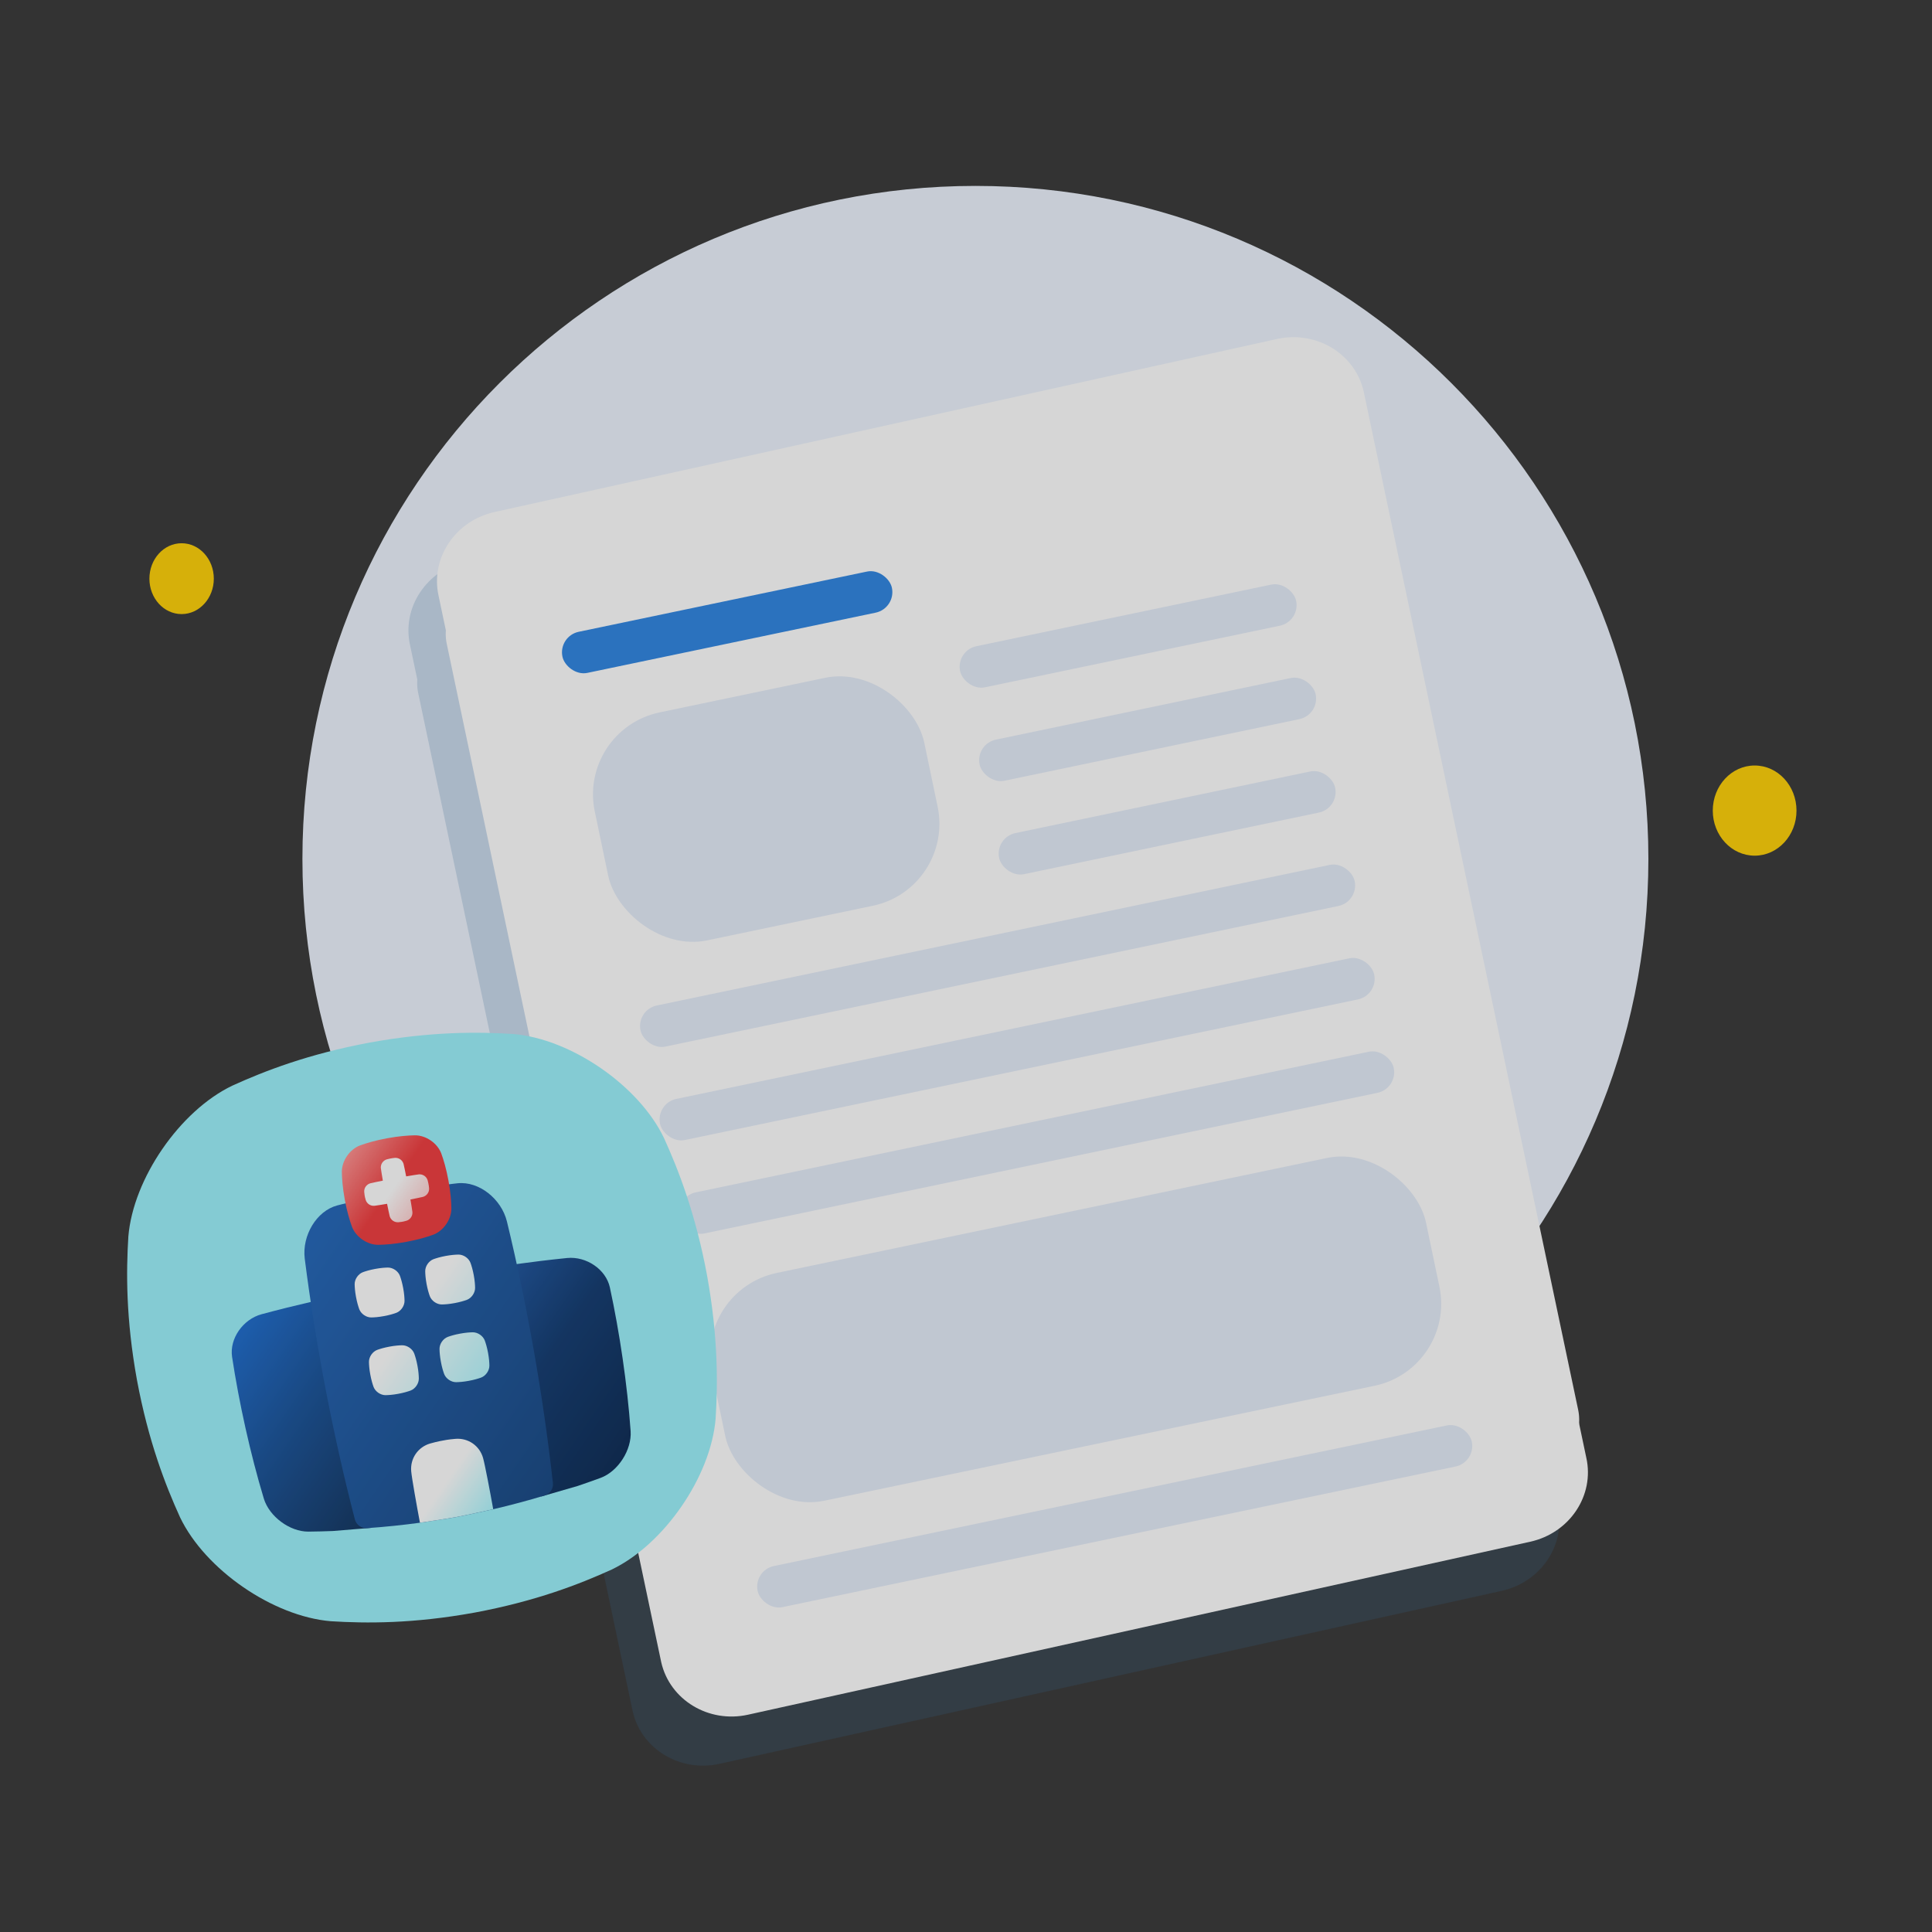 <svg width="160" height="160" viewBox="0 0 160 160" fill="none" xmlns="http://www.w3.org/2000/svg">
<rect x="0" y="0" width="160" height="160" fill="#333333" stroke="none"/>
<g opacity="0.8">
<path d="M28.778 111.666C28.778 113.281 27.586 114.596 26.111 114.596C24.637 114.596 23.445 113.281 23.445 111.666C23.445 110.045 24.637 108.73 26.111 108.73C27.586 108.73 28.778 110.045 28.778 111.666Z" fill="#63A4E5"/>
<path d="M148.778 67.133C148.778 69.193 147.228 70.863 145.314 70.863C143.401 70.863 141.845 69.193 141.845 67.133C141.845 65.066 143.401 63.396 145.314 63.396C147.228 63.396 148.778 65.066 148.778 67.133Z" fill="#FFD000"/>
<path d="M136.512 71.127C136.512 101.906 111.56 126.863 80.781 126.863C49.996 126.863 25.045 101.906 25.045 71.127C25.045 40.348 49.996 15.396 80.781 15.396C111.56 15.396 136.512 40.348 136.512 71.127Z" fill="#ECF3FE"/>
<g style="mix-blend-mode:multiply" opacity="0.2">
<path d="M128.332 120.826C128.796 123.032 127.332 125.214 125.048 125.719L56.772 140.82C54.454 141.333 52.176 139.923 51.705 137.684L33.961 53.435C33.259 50.313 35.333 47.191 38.603 46.471L103.381 32.145C106.645 31.42 109.863 33.369 110.57 36.492L128.332 120.826Z" fill="#306C9E"/>
<path d="M34.634 57.394C34.169 55.188 35.634 53.005 37.917 52.5L106.194 37.4C108.512 36.887 110.789 38.297 111.261 40.536L129.005 124.784C129.707 127.907 127.633 131.029 124.363 131.749L59.585 146.075C56.32 146.8 53.103 144.85 52.395 141.728L34.634 57.394Z" fill="#306C9E"/>
</g>
<path d="M130.697 116.755C131.161 118.961 129.697 121.144 127.413 121.649L59.137 136.749C56.819 137.262 54.541 135.853 54.07 133.614L36.326 49.365C35.624 46.242 37.697 43.12 40.968 42.401L105.745 28.075C109.01 27.349 112.227 29.299 112.935 32.422L130.697 116.755Z" fill="white"/>
<path d="M36.999 53.324C36.534 51.118 37.998 48.935 40.282 48.43L108.559 33.329C110.877 32.817 113.154 34.226 113.626 36.465L131.369 120.714C132.071 123.837 129.998 126.958 126.728 127.678L61.95 142.004C58.685 142.729 55.468 140.78 54.76 137.657L36.999 53.324Z" fill="white"/>
<rect x="79.155" y="53.872" width="28.431" height="3.478" rx="1.739" transform="rotate(-11.8 79.155 53.872)" fill="#E4ECF9"/>
<rect x="80.771" y="61.609" width="28.431" height="3.478" rx="1.739" transform="rotate(-11.8 80.771 61.609)" fill="#E4ECF9"/>
<rect x="82.388" y="69.347" width="28.431" height="3.478" rx="1.739" transform="rotate(-11.8 82.388 69.347)" fill="#E4ECF9"/>
<rect x="52.688" y="83.626" width="60.423" height="3.478" rx="1.739" transform="rotate(-11.8 52.688 83.626)" fill="#E4ECF9"/>
<rect x="54.305" y="91.363" width="60.423" height="3.478" rx="1.739" transform="rotate(-11.8 54.305 91.363)" fill="#E4ECF9"/>
<rect x="55.921" y="99.1" width="60.423" height="3.478" rx="1.739" transform="rotate(-11.8 55.921 99.1)" fill="#E4ECF9"/>
<rect x="57.537" y="106.837" width="60.423" height="19.272" rx="6.933" transform="rotate(-11.8 57.537 106.837)" fill="#E4ECF9"/>
<rect x="62.386" y="130.048" width="60.423" height="3.478" rx="1.739" transform="rotate(-11.8 62.386 130.048)" fill="#E4ECF9"/>
<rect x="46.223" y="52.678" width="27.875" height="3.478" rx="1.739" transform="rotate(-11.8 46.223 52.678)" fill="#2982E1"/>
<rect x="47.839" y="60.415" width="27.875" height="19.287" rx="6.933" transform="rotate(-11.8 47.839 60.415)" fill="#E4ECF9"/>
<path d="M17.707 47.925C17.707 49.54 16.515 50.856 15.04 50.856C13.565 50.856 12.373 49.54 12.373 47.925C12.373 46.304 13.565 44.989 15.04 44.989C16.515 44.989 17.707 46.304 17.707 47.925Z" fill="#FFD000"/>
<g clip-path="url(#clip0_72_2621)">
<path d="M54.983 94.236C52.906 89.902 47.288 86.031 42.498 85.631C39.572 85.448 35.693 85.419 30.604 86.343C25.519 87.292 21.904 88.698 19.235 89.911C14.902 91.99 11.03 97.606 10.63 102.397C10.448 105.321 10.419 109.202 11.343 114.29C12.292 119.374 13.698 122.989 14.911 125.658C16.99 129.992 22.606 133.863 27.397 134.263C30.322 134.446 34.202 134.474 39.291 133.551C44.374 132.603 47.99 131.196 50.659 129.983C54.993 127.904 58.864 122.288 59.264 117.498C59.448 114.573 59.475 110.693 58.552 105.603C57.603 100.519 56.197 96.904 54.984 94.235L54.983 94.236Z" fill="#99F1FB"/>
<path d="M23.772 108.292C23.064 108.467 22.358 108.654 21.653 108.841C20.109 109.266 18.996 110.868 19.219 112.368C19.788 116.125 20.731 120.404 21.85 124.111C22.304 125.59 23.988 126.847 25.532 126.842C26.211 126.834 26.887 126.818 27.563 126.792L30.701 126.534L27.195 107.483C27.195 107.483 25.512 107.863 23.773 108.292L23.772 108.292Z" fill="url(#paint0_linear_72_2621)"/>
<path d="M44.799 104.423C45.524 104.334 46.249 104.258 46.975 104.182C48.569 104.03 50.18 105.131 50.505 106.612C51.311 110.325 51.952 114.659 52.226 118.522C52.328 120.066 51.202 121.84 49.757 122.385C49.12 122.619 48.482 122.844 47.842 123.061L44.818 123.937L41.312 104.885C41.312 104.885 43.021 104.642 44.798 104.423L44.799 104.423Z" fill="url(#paint1_linear_72_2621)"/>
<path d="M40.891 124.978C42.303 124.648 43.707 124.273 45.101 123.851C45.552 123.715 45.84 123.276 45.788 122.809C44.992 115.629 43.666 108.108 41.98 101.152C41.515 99.275 39.662 97.815 37.909 97.992C37.909 97.992 35.706 98.222 32.881 98.742C30.057 99.262 27.917 99.832 27.917 99.832C26.216 100.29 25.003 102.313 25.237 104.233C26.137 111.333 27.576 118.833 29.388 125.827C29.506 126.282 29.931 126.589 30.401 126.556C31.883 126.452 33.358 126.3 34.824 126.099C34.824 126.099 37.022 125.778 37.829 125.629C38.637 125.48 40.892 124.979 40.892 124.979L40.891 124.978Z" fill="url(#paint2_linear_72_2621)"/>
<path d="M36.547 95.53C36.227 94.673 35.275 94.016 34.359 94.022C33.805 94.032 33.056 94.083 32.057 94.266C31.057 94.451 30.341 94.669 29.819 94.858C28.961 95.177 28.304 96.131 28.31 97.046C28.319 97.6 28.37 98.347 28.553 99.347C28.738 100.346 28.957 101.063 29.145 101.584C29.465 102.441 30.418 103.098 31.334 103.091C31.889 103.082 32.636 103.031 33.636 102.848C34.635 102.663 35.352 102.445 35.874 102.256C36.731 101.936 37.389 100.983 37.382 100.068C37.373 99.514 37.322 98.767 37.139 97.767C36.954 96.768 36.736 96.051 36.547 95.53Z" fill="url(#paint3_linear_72_2621)"/>
<path d="M35.536 98.395L35.536 98.399C35.548 98.557 35.505 98.716 35.414 98.846C35.323 98.976 35.189 99.073 35.036 99.118C34.929 99.149 34.355 99.263 33.99 99.337C34.049 99.691 34.146 100.265 34.155 100.381C34.167 100.539 34.123 100.697 34.033 100.827C33.943 100.957 33.808 101.055 33.655 101.099L33.65 101.1C33.463 101.155 33.358 101.172 33.358 101.172C33.358 101.172 33.196 101.204 33.001 101.22L32.997 101.221C32.838 101.233 32.678 101.191 32.547 101.101C32.416 101.011 32.319 100.878 32.274 100.727C32.241 100.616 32.127 100.046 32.056 99.694C31.699 99.753 31.122 99.85 31.006 99.859C30.847 99.871 30.686 99.829 30.556 99.74C30.425 99.65 30.328 99.518 30.283 99.366L30.282 99.361C30.227 99.176 30.211 99.072 30.211 99.072C30.211 99.072 30.178 98.911 30.164 98.719L30.163 98.714C30.151 98.556 30.194 98.397 30.286 98.267C30.377 98.137 30.511 98.04 30.664 97.996C30.777 97.962 31.349 97.847 31.705 97.776C31.645 97.412 31.548 96.839 31.539 96.729C31.527 96.571 31.571 96.412 31.661 96.282C31.752 96.152 31.886 96.055 32.039 96.01L32.044 96.01C32.231 95.954 32.396 95.933 32.396 95.933C32.396 95.933 32.498 95.906 32.692 95.89L32.697 95.89C32.855 95.877 33.016 95.919 33.147 96.01C33.277 96.099 33.374 96.233 33.419 96.384C33.45 96.49 33.565 97.061 33.637 97.423C34.004 97.361 34.582 97.264 34.693 97.255C34.852 97.242 35.012 97.285 35.143 97.374C35.274 97.464 35.371 97.597 35.416 97.749L35.417 97.753C35.472 97.938 35.493 98.101 35.493 98.101C35.493 98.101 35.521 98.203 35.536 98.396L35.536 98.395Z" fill="url(#paint4_linear_72_2621)"/>
<path d="M34.686 114.164C34.689 114.581 34.39 115.014 33.999 115.161C33.761 115.246 33.436 115.346 32.98 115.43C32.525 115.514 32.185 115.536 31.932 115.541C31.515 115.544 31.081 115.245 30.935 114.854C30.85 114.616 30.75 114.291 30.666 113.835C30.582 113.38 30.559 113.04 30.555 112.787C30.552 112.37 30.851 111.936 31.242 111.79C31.48 111.705 31.805 111.605 32.261 111.521C32.716 111.437 33.057 111.414 33.309 111.41C33.726 111.407 34.16 111.706 34.306 112.097C34.391 112.335 34.491 112.66 34.575 113.116C34.659 113.571 34.681 113.911 34.686 114.164ZM33.502 107.728C33.505 108.145 33.206 108.579 32.815 108.725C32.577 108.811 32.252 108.911 31.796 108.994C31.341 109.078 31.001 109.101 30.748 109.105C30.331 109.109 29.896 108.809 29.751 108.418C29.666 108.181 29.566 107.855 29.482 107.399C29.398 106.944 29.375 106.604 29.371 106.351C29.367 105.934 29.667 105.501 30.058 105.355C30.296 105.269 30.621 105.169 31.077 105.085C31.532 105.001 31.873 104.979 32.125 104.974C32.542 104.971 32.976 105.27 33.122 105.661C33.207 105.899 33.307 106.225 33.391 106.68C33.475 107.136 33.497 107.476 33.502 107.728ZM40.53 113.089C40.533 113.506 40.234 113.939 39.843 114.085C39.605 114.171 39.279 114.271 38.824 114.355C38.368 114.439 38.029 114.461 37.776 114.466C37.359 114.469 36.924 114.17 36.779 113.779C36.693 113.541 36.593 113.215 36.51 112.76C36.426 112.304 36.403 111.964 36.399 111.712C36.395 111.295 36.695 110.861 37.086 110.715C37.324 110.629 37.649 110.529 38.105 110.446C38.56 110.362 38.9 110.339 39.153 110.335C39.57 110.331 40.004 110.631 40.15 111.022C40.235 111.259 40.335 111.585 40.419 112.041C40.503 112.496 40.525 112.836 40.53 113.089ZM39.346 106.653C39.349 107.07 39.05 107.504 38.659 107.65C38.421 107.735 38.095 107.835 37.64 107.919C37.184 108.003 36.844 108.026 36.592 108.03C36.175 108.033 35.74 107.734 35.595 107.343C35.509 107.105 35.409 106.78 35.325 106.324C35.242 105.869 35.219 105.529 35.215 105.276C35.211 104.859 35.511 104.426 35.901 104.279C36.139 104.194 36.465 104.094 36.92 104.01C37.376 103.926 37.716 103.904 37.969 103.899C38.386 103.896 38.82 104.195 38.965 104.586C39.051 104.824 39.151 105.149 39.235 105.605C39.319 106.06 39.341 106.4 39.346 106.653Z" fill="url(#paint5_linear_72_2621)"/>
<path d="M39.155 119.541C38.74 119.252 38.232 119.117 37.724 119.159C37.718 119.16 37.713 119.16 37.708 119.16C37.088 119.212 36.758 119.285 36.758 119.285C36.758 119.285 36.235 119.369 35.639 119.541C35.633 119.542 35.629 119.543 35.623 119.545C35.134 119.686 34.707 119.993 34.422 120.412C34.136 120.83 34.007 121.34 34.055 121.853C34.108 122.43 34.502 124.646 34.778 126.105C34.793 126.102 34.808 126.101 34.822 126.098C34.822 126.098 37.02 125.777 37.827 125.628C38.57 125.492 40.537 125.056 40.846 124.987C40.585 123.526 40.164 121.314 40.009 120.756C39.872 120.26 39.569 119.83 39.153 119.54L39.155 119.541Z" fill="url(#paint6_linear_72_2621)"/>
</g>
</g>
<defs>
<linearGradient id="paint0_linear_72_2621" x1="33.508" y1="122.459" x2="18.469" y2="112.094" gradientUnits="userSpaceOnUse">
<stop stop-color="#0C2F5A"/>
<stop offset="0.57" stop-color="#134E96"/>
<stop offset="1" stop-color="#1868CB"/>
</linearGradient>
<linearGradient id="paint1_linear_72_2621" x1="53.13" y1="118.573" x2="38.723" y2="108.644" gradientUnits="userSpaceOnUse">
<stop stop-color="#062651"/>
<stop offset="0.57" stop-color="#0C366D"/>
<stop offset="1" stop-color="#1953A0"/>
</linearGradient>
<linearGradient id="paint2_linear_72_2621" x1="55.711" y1="126.792" x2="18.628" y2="101.234" gradientUnits="userSpaceOnUse">
<stop stop-color="#0C2F5A"/>
<stop offset="0.17" stop-color="#11417C"/>
<stop offset="1" stop-color="#2069C3"/>
</linearGradient>
<linearGradient id="paint3_linear_72_2621" x1="36.953" y1="101.386" x2="28.741" y2="95.728" gradientUnits="userSpaceOnUse">
<stop stop-color="#EF3739"/>
<stop offset="0.54" stop-color="#EF3739"/>
<stop offset="1" stop-color="#FF8C8B"/>
</linearGradient>
<linearGradient id="paint4_linear_72_2621" x1="34.723" y1="99.848" x2="30.974" y2="97.264" gradientUnits="userSpaceOnUse">
<stop stop-color="#FFD2D2"/>
<stop offset="0.57" stop-color="white"/>
<stop offset="1" stop-color="white"/>
</linearGradient>
<linearGradient id="paint5_linear_72_2621" x1="40.455" y1="113.513" x2="29.445" y2="105.927" gradientUnits="userSpaceOnUse">
<stop stop-color="#B6F8FF"/>
<stop offset="0.57" stop-color="white"/>
<stop offset="1" stop-color="white"/>
</linearGradient>
<linearGradient id="paint6_linear_72_2621" x1="40.61" y1="125.333" x2="34.114" y2="120.857" gradientUnits="userSpaceOnUse">
<stop stop-color="#ABF7FF"/>
<stop offset="0.57" stop-color="white"/>
<stop offset="1" stop-color="white"/>
</linearGradient>
<clipPath id="clip0_72_2621">
<rect width="48" height="48" fill="white" transform="translate(7 90.686) rotate(-10.425)"/>
</clipPath>
</defs>
</svg>

